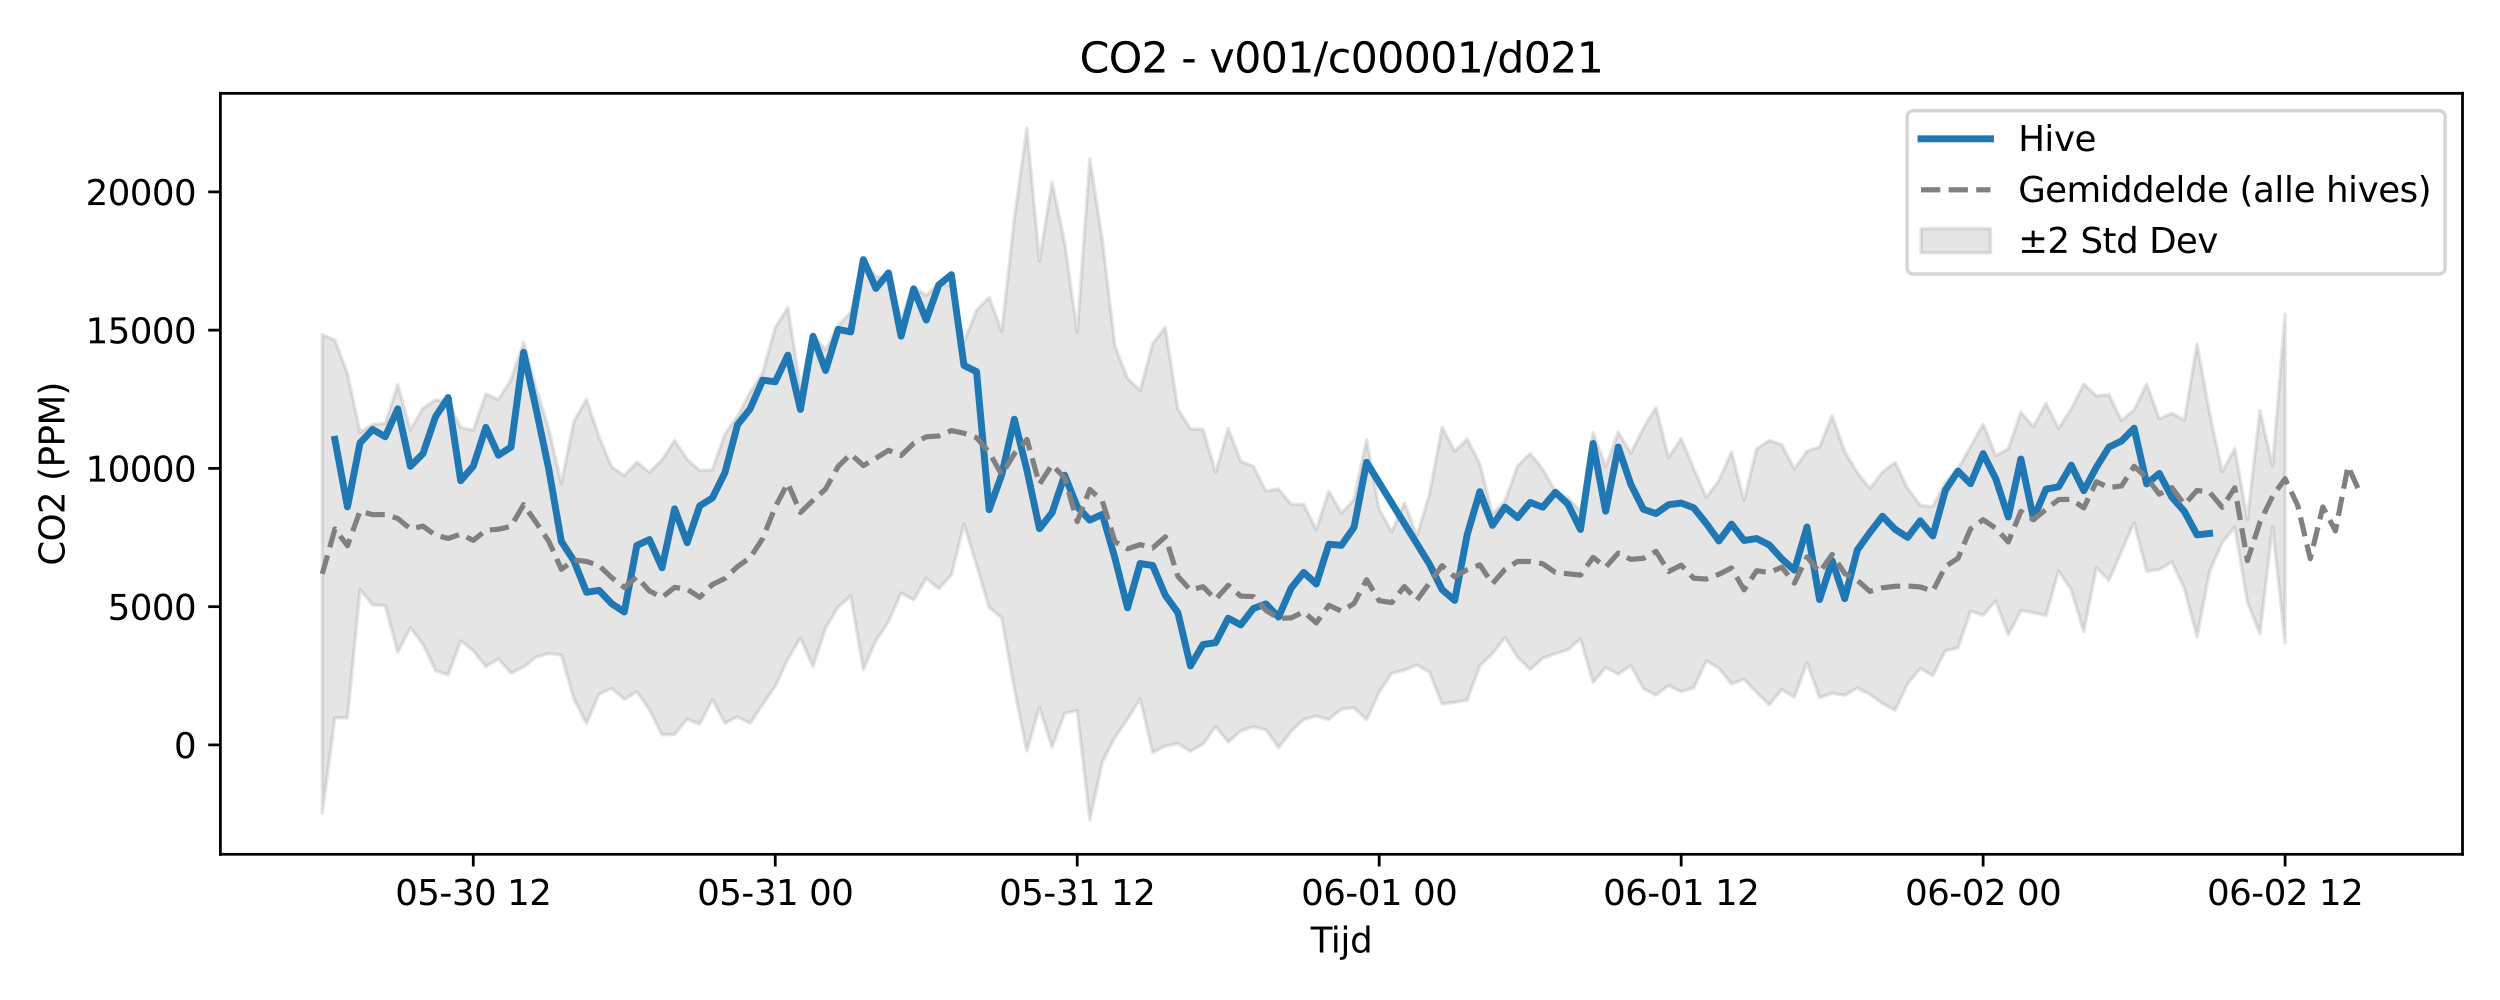 <?xml version="1.0" encoding="utf-8" standalone="no"?>
<!DOCTYPE svg PUBLIC "-//W3C//DTD SVG 1.1//EN"
  "http://www.w3.org/Graphics/SVG/1.1/DTD/svg11.dtd">
<svg xmlns:xlink="http://www.w3.org/1999/xlink" width="720pt" height="288pt" viewBox="0 0 720 288" xmlns="http://www.w3.org/2000/svg" version="1.1">
 <defs>
  <style type="text/css">*{stroke-linejoin: round; stroke-linecap: butt}</style>
 </defs>
 <g id="figure_1">
  <g id="patch_1">
   <path d="M 0 288 
L 720 288 
L 720 0 
L 0 0 
z
" style="fill: #ffffff"/>
  </g>
  <g id="axes_1">
   <g id="patch_2">
    <path d="M 63.47 246.04 
L 709.2 246.04 
L 709.2 26.88 
L 63.47 26.88 
z
" style="fill: #ffffff"/>
   </g>
   <g id="FillBetweenPolyCollection_1">
    <defs>
     <path id="m78382de41f" d="M 92.821 -191.631 
L 92.821 -53.807 
L 96.445 -81.246 
L 100.069 -81.267 
L 103.692 -118.189 
L 107.316 -113.771 
L 110.939 -113.6 
L 114.563 -100.159 
L 118.187 -107.176 
L 121.81 -102.512 
L 125.434 -94.858 
L 129.058 -93.627 
L 132.681 -103.417 
L 136.305 -100.609 
L 139.928 -96.029 
L 143.552 -98.224 
L 147.176 -94.155 
L 150.799 -95.912 
L 154.423 -98.771 
L 158.047 -99.751 
L 161.67 -99.376 
L 165.294 -86.657 
L 168.917 -79.624 
L 172.541 -88.085 
L 176.165 -89.747 
L 179.788 -86.605 
L 183.412 -88.816 
L 187.036 -83.571 
L 190.659 -76.383 
L 194.283 -76.519 
L 197.906 -80.82 
L 201.53 -79.477 
L 205.154 -86.599 
L 208.777 -79.742 
L 212.401 -81.551 
L 216.025 -79.695 
L 219.648 -85.127 
L 223.272 -90.304 
L 226.895 -98.219 
L 230.519 -104.205 
L 234.143 -96.044 
L 237.766 -107.08 
L 241.39 -113.195 
L 245.014 -116.335 
L 248.637 -95.151 
L 252.261 -103.497 
L 255.884 -108.905 
L 259.508 -117.235 
L 263.132 -115.233 
L 266.755 -121.488 
L 270.379 -118.427 
L 274.003 -122.42 
L 277.626 -137.067 
L 281.25 -125.183 
L 284.873 -113.085 
L 288.497 -110.001 
L 292.121 -89.713 
L 295.744 -71.7 
L 299.368 -84.316 
L 302.992 -72.768 
L 306.615 -82.601 
L 310.239 -83.304 
L 313.862 -51.922 
L 317.486 -68.562 
L 321.11 -75.65 
L 324.733 -80.87 
L 328.357 -86.763 
L 331.981 -71.301 
L 335.604 -73.111 
L 339.228 -73.869 
L 342.851 -71.629 
L 346.475 -73.724 
L 350.099 -78.782 
L 353.722 -74.279 
L 357.346 -77.502 
L 360.97 -78.667 
L 364.593 -77.838 
L 368.217 -72.668 
L 371.84 -77.336 
L 375.464 -80.811 
L 379.088 -81.745 
L 382.711 -80.799 
L 386.335 -83.781 
L 389.959 -84.152 
L 393.582 -80.753 
L 397.206 -88.667 
L 400.83 -94.09 
L 404.453 -94.985 
L 408.077 -96.492 
L 411.7 -94.39 
L 415.324 -85.267 
L 418.948 -85.727 
L 422.571 -86.34 
L 426.195 -96.282 
L 429.819 -99.778 
L 433.442 -104.398 
L 437.066 -98.752 
L 440.689 -95.131 
L 444.313 -98.405 
L 447.937 -99.74 
L 451.56 -100.87 
L 455.184 -103.971 
L 458.808 -91.457 
L 462.431 -95.737 
L 466.055 -93.824 
L 469.678 -96.32 
L 473.302 -89.676 
L 476.926 -87.791 
L 480.549 -90.602 
L 484.173 -88.768 
L 487.797 -89.904 
L 491.42 -97.682 
L 495.044 -95.595 
L 498.667 -91.046 
L 502.291 -92.357 
L 505.915 -88.549 
L 509.538 -85.011 
L 513.162 -89.403 
L 516.786 -87.203 
L 520.409 -97.173 
L 524.033 -87.071 
L 527.656 -88.318 
L 531.28 -87.76 
L 534.904 -89.848 
L 538.527 -88.032 
L 542.151 -85.446 
L 545.775 -83.454 
L 549.398 -91.096 
L 553.022 -95.494 
L 556.645 -93.433 
L 560.269 -100.579 
L 563.893 -101.437 
L 567.516 -112.008 
L 571.14 -110.781 
L 574.764 -114.923 
L 578.387 -105.139 
L 582.011 -112.174 
L 585.634 -111.524 
L 589.258 -110.764 
L 592.882 -123.637 
L 596.505 -118.122 
L 600.129 -106.09 
L 603.753 -124.502 
L 607.376 -120.823 
L 611 -129.225 
L 614.623 -137.452 
L 618.247 -123.492 
L 621.871 -123.935 
L 625.494 -126.158 
L 629.118 -118.444 
L 632.742 -104.624 
L 636.365 -123.375 
L 639.989 -131.729 
L 643.612 -136.201 
L 647.236 -114.693 
L 650.86 -105.419 
L 654.483 -136.378 
L 658.107 -102.809 
L 658.107 -197.451 
L 658.107 -197.451 
L 654.483 -153.819 
L 650.86 -169.726 
L 647.236 -138.395 
L 643.612 -158.813 
L 639.989 -152.092 
L 636.365 -169.079 
L 632.742 -188.877 
L 629.118 -166.946 
L 625.494 -169.007 
L 621.871 -167.403 
L 618.247 -177.43 
L 614.623 -169.951 
L 611 -166.878 
L 607.376 -174.287 
L 603.753 -174.024 
L 600.129 -177.377 
L 596.505 -170.271 
L 592.882 -164.593 
L 589.258 -171.883 
L 585.634 -165.088 
L 582.011 -169.245 
L 578.387 -158.708 
L 574.764 -156.768 
L 571.14 -165.869 
L 567.516 -159.376 
L 563.893 -152.97 
L 560.269 -149.113 
L 556.645 -142.097 
L 553.022 -142.432 
L 549.398 -147.389 
L 545.775 -154.854 
L 542.151 -151.985 
L 538.527 -147.326 
L 534.904 -151.925 
L 531.28 -157.899 
L 527.656 -168.36 
L 524.033 -159.303 
L 520.409 -158.035 
L 516.786 -152.917 
L 513.162 -159.908 
L 509.538 -161.177 
L 505.915 -158.709 
L 502.291 -143.911 
L 498.667 -157.805 
L 495.044 -149.636 
L 491.42 -144.768 
L 487.797 -153.038 
L 484.173 -161.717 
L 480.549 -156.164 
L 476.926 -170.634 
L 473.302 -164.734 
L 469.678 -157.496 
L 466.055 -163.586 
L 462.431 -153.614 
L 458.808 -163.489 
L 455.184 -140.756 
L 451.56 -144.681 
L 447.937 -146.538 
L 444.313 -152.852 
L 440.689 -157.408 
L 437.066 -153.861 
L 433.442 -143.687 
L 429.819 -140.007 
L 426.195 -154.355 
L 422.571 -161.549 
L 418.948 -158.014 
L 415.324 -164.933 
L 411.7 -145.781 
L 408.077 -133.8 
L 404.453 -143.188 
L 400.83 -134.823 
L 397.206 -141.303 
L 393.582 -161.325 
L 389.959 -144.22 
L 386.335 -140.188 
L 382.711 -146.579 
L 379.088 -135.495 
L 375.464 -142.749 
L 371.84 -142.751 
L 368.217 -147.178 
L 364.593 -146.598 
L 360.97 -153.692 
L 357.346 -155.138 
L 353.722 -164.575 
L 350.099 -151.958 
L 346.475 -164.339 
L 342.851 -164.493 
L 339.228 -170.208 
L 335.604 -193.689 
L 331.981 -189.083 
L 328.357 -175.531 
L 324.733 -179.03 
L 321.11 -188.304 
L 317.486 -218.811 
L 313.862 -242.199 
L 310.239 -192.287 
L 306.615 -218.107 
L 302.992 -235.524 
L 299.368 -212.795 
L 295.744 -251.158 
L 292.121 -224.921 
L 288.497 -192.546 
L 284.873 -202.408 
L 281.25 -198.702 
L 277.626 -189.408 
L 274.003 -205.574 
L 270.379 -206.46 
L 266.755 -202.915 
L 263.132 -205.356 
L 259.508 -196.381 
L 255.884 -207.728 
L 252.261 -208.551 
L 248.637 -212.655 
L 245.014 -198.155 
L 241.39 -194.141 
L 237.766 -187.254 
L 234.143 -191.743 
L 230.519 -176.579 
L 226.895 -199.451 
L 223.272 -193.696 
L 219.648 -180.675 
L 216.025 -175.017 
L 212.401 -168.133 
L 208.777 -163.066 
L 205.154 -152.728 
L 201.53 -152.481 
L 197.906 -155.745 
L 194.283 -161.154 
L 190.659 -155.549 
L 187.036 -152.002 
L 183.412 -154.885 
L 179.788 -151.012 
L 176.165 -153.552 
L 172.541 -162.116 
L 168.917 -172.989 
L 165.294 -166.77 
L 161.67 -148.71 
L 158.047 -164.48 
L 154.423 -176.213 
L 150.799 -189.406 
L 147.176 -178.653 
L 143.552 -172.926 
L 139.928 -174.547 
L 136.305 -164.127 
L 132.681 -164.88 
L 129.058 -172.238 
L 125.434 -172.831 
L 121.81 -170.418 
L 118.187 -164.184 
L 114.563 -177.209 
L 110.939 -166.044 
L 107.316 -165.766 
L 103.692 -163.523 
L 100.069 -180.419 
L 96.445 -190.023 
L 92.821 -191.631 
z
" style="stroke: #808080; stroke-opacity: 0.2"/>
    </defs>
    <g clip-path="url(#pcf4a7d9b44)">
     <use xlink:href="#m78382de41f" x="0" y="288" style="fill: #808080; fill-opacity: 0.2; stroke: #808080; stroke-opacity: 0.2"/>
    </g>
   </g>
   <g id="matplotlib.axis_1">
    <g id="xtick_1">
     <g id="line2d_1">
      <defs>
       <path id="m59abcf9387" d="M 0 0 
L 0 3.5 
" style="stroke: #000000; stroke-width: 0.8"/>
      </defs>
      <g>
       <use xlink:href="#m59abcf9387" x="136.305" y="246.04" style="stroke: #000000; stroke-width: 0.8"/>
      </g>
     </g>
     <g id="text_1">
      <!-- 05-30 12 -->
      <g transform="translate(113.824 260.638) scale(0.1 -0.1)">
       <defs>
        <path id="DejaVuSans-30" d="M 2034 4250 
Q 1547 4250 1301 3770 
Q 1056 3291 1056 2328 
Q 1056 1369 1301 889 
Q 1547 409 2034 409 
Q 2525 409 2770 889 
Q 3016 1369 3016 2328 
Q 3016 3291 2770 3770 
Q 2525 4250 2034 4250 
z
M 2034 4750 
Q 2819 4750 3233 4129 
Q 3647 3509 3647 2328 
Q 3647 1150 3233 529 
Q 2819 -91 2034 -91 
Q 1250 -91 836 529 
Q 422 1150 422 2328 
Q 422 3509 836 4129 
Q 1250 4750 2034 4750 
z
" transform="scale(0.016)"/>
        <path id="DejaVuSans-35" d="M 691 4666 
L 3169 4666 
L 3169 4134 
L 1269 4134 
L 1269 2991 
Q 1406 3038 1543 3061 
Q 1681 3084 1819 3084 
Q 2600 3084 3056 2656 
Q 3513 2228 3513 1497 
Q 3513 744 3044 326 
Q 2575 -91 1722 -91 
Q 1428 -91 1123 -41 
Q 819 9 494 109 
L 494 744 
Q 775 591 1075 516 
Q 1375 441 1709 441 
Q 2250 441 2565 725 
Q 2881 1009 2881 1497 
Q 2881 1984 2565 2268 
Q 2250 2553 1709 2553 
Q 1456 2553 1204 2497 
Q 953 2441 691 2322 
L 691 4666 
z
" transform="scale(0.016)"/>
        <path id="DejaVuSans-2d" d="M 313 2009 
L 1997 2009 
L 1997 1497 
L 313 1497 
L 313 2009 
z
" transform="scale(0.016)"/>
        <path id="DejaVuSans-33" d="M 2597 2516 
Q 3050 2419 3304 2112 
Q 3559 1806 3559 1356 
Q 3559 666 3084 287 
Q 2609 -91 1734 -91 
Q 1441 -91 1130 -33 
Q 819 25 488 141 
L 488 750 
Q 750 597 1062 519 
Q 1375 441 1716 441 
Q 2309 441 2620 675 
Q 2931 909 2931 1356 
Q 2931 1769 2642 2001 
Q 2353 2234 1838 2234 
L 1294 2234 
L 1294 2753 
L 1863 2753 
Q 2328 2753 2575 2939 
Q 2822 3125 2822 3475 
Q 2822 3834 2567 4026 
Q 2313 4219 1838 4219 
Q 1578 4219 1281 4162 
Q 984 4106 628 3988 
L 628 4550 
Q 988 4650 1302 4700 
Q 1616 4750 1894 4750 
Q 2613 4750 3031 4423 
Q 3450 4097 3450 3541 
Q 3450 3153 3228 2886 
Q 3006 2619 2597 2516 
z
" transform="scale(0.016)"/>
        <path id="DejaVuSans-20" transform="scale(0.016)"/>
        <path id="DejaVuSans-31" d="M 794 531 
L 1825 531 
L 1825 4091 
L 703 3866 
L 703 4441 
L 1819 4666 
L 2450 4666 
L 2450 531 
L 3481 531 
L 3481 0 
L 794 0 
L 794 531 
z
" transform="scale(0.016)"/>
        <path id="DejaVuSans-32" d="M 1228 531 
L 3431 531 
L 3431 0 
L 469 0 
L 469 531 
Q 828 903 1448 1529 
Q 2069 2156 2228 2338 
Q 2531 2678 2651 2914 
Q 2772 3150 2772 3378 
Q 2772 3750 2511 3984 
Q 2250 4219 1831 4219 
Q 1534 4219 1204 4116 
Q 875 4013 500 3803 
L 500 4441 
Q 881 4594 1212 4672 
Q 1544 4750 1819 4750 
Q 2544 4750 2975 4387 
Q 3406 4025 3406 3419 
Q 3406 3131 3298 2873 
Q 3191 2616 2906 2266 
Q 2828 2175 2409 1742 
Q 1991 1309 1228 531 
z
" transform="scale(0.016)"/>
       </defs>
       <use xlink:href="#DejaVuSans-30"/>
       <use xlink:href="#DejaVuSans-35" transform="translate(63.623 0)"/>
       <use xlink:href="#DejaVuSans-2d" transform="translate(127.246 0)"/>
       <use xlink:href="#DejaVuSans-33" transform="translate(163.33 0)"/>
       <use xlink:href="#DejaVuSans-30" transform="translate(226.953 0)"/>
       <use xlink:href="#DejaVuSans-20" transform="translate(290.576 0)"/>
       <use xlink:href="#DejaVuSans-31" transform="translate(322.363 0)"/>
       <use xlink:href="#DejaVuSans-32" transform="translate(385.986 0)"/>
      </g>
     </g>
    </g>
    <g id="xtick_2">
     <g id="line2d_2">
      <g>
       <use xlink:href="#m59abcf9387" x="223.272" y="246.04" style="stroke: #000000; stroke-width: 0.8"/>
      </g>
     </g>
     <g id="text_2">
      <!-- 05-31 00 -->
      <g transform="translate(200.791 260.638) scale(0.1 -0.1)">
       <use xlink:href="#DejaVuSans-30"/>
       <use xlink:href="#DejaVuSans-35" transform="translate(63.623 0)"/>
       <use xlink:href="#DejaVuSans-2d" transform="translate(127.246 0)"/>
       <use xlink:href="#DejaVuSans-33" transform="translate(163.33 0)"/>
       <use xlink:href="#DejaVuSans-31" transform="translate(226.953 0)"/>
       <use xlink:href="#DejaVuSans-20" transform="translate(290.576 0)"/>
       <use xlink:href="#DejaVuSans-30" transform="translate(322.363 0)"/>
       <use xlink:href="#DejaVuSans-30" transform="translate(385.986 0)"/>
      </g>
     </g>
    </g>
    <g id="xtick_3">
     <g id="line2d_3">
      <g>
       <use xlink:href="#m59abcf9387" x="310.239" y="246.04" style="stroke: #000000; stroke-width: 0.8"/>
      </g>
     </g>
     <g id="text_3">
      <!-- 05-31 12 -->
      <g transform="translate(287.758 260.638) scale(0.1 -0.1)">
       <use xlink:href="#DejaVuSans-30"/>
       <use xlink:href="#DejaVuSans-35" transform="translate(63.623 0)"/>
       <use xlink:href="#DejaVuSans-2d" transform="translate(127.246 0)"/>
       <use xlink:href="#DejaVuSans-33" transform="translate(163.33 0)"/>
       <use xlink:href="#DejaVuSans-31" transform="translate(226.953 0)"/>
       <use xlink:href="#DejaVuSans-20" transform="translate(290.576 0)"/>
       <use xlink:href="#DejaVuSans-31" transform="translate(322.363 0)"/>
       <use xlink:href="#DejaVuSans-32" transform="translate(385.986 0)"/>
      </g>
     </g>
    </g>
    <g id="xtick_4">
     <g id="line2d_4">
      <g>
       <use xlink:href="#m59abcf9387" x="397.206" y="246.04" style="stroke: #000000; stroke-width: 0.8"/>
      </g>
     </g>
     <g id="text_4">
      <!-- 06-01 00 -->
      <g transform="translate(374.725 260.638) scale(0.1 -0.1)">
       <defs>
        <path id="DejaVuSans-36" d="M 2113 2584 
Q 1688 2584 1439 2293 
Q 1191 2003 1191 1497 
Q 1191 994 1439 701 
Q 1688 409 2113 409 
Q 2538 409 2786 701 
Q 3034 994 3034 1497 
Q 3034 2003 2786 2293 
Q 2538 2584 2113 2584 
z
M 3366 4563 
L 3366 3988 
Q 3128 4100 2886 4159 
Q 2644 4219 2406 4219 
Q 1781 4219 1451 3797 
Q 1122 3375 1075 2522 
Q 1259 2794 1537 2939 
Q 1816 3084 2150 3084 
Q 2853 3084 3261 2657 
Q 3669 2231 3669 1497 
Q 3669 778 3244 343 
Q 2819 -91 2113 -91 
Q 1303 -91 875 529 
Q 447 1150 447 2328 
Q 447 3434 972 4092 
Q 1497 4750 2381 4750 
Q 2619 4750 2861 4703 
Q 3103 4656 3366 4563 
z
" transform="scale(0.016)"/>
       </defs>
       <use xlink:href="#DejaVuSans-30"/>
       <use xlink:href="#DejaVuSans-36" transform="translate(63.623 0)"/>
       <use xlink:href="#DejaVuSans-2d" transform="translate(127.246 0)"/>
       <use xlink:href="#DejaVuSans-30" transform="translate(163.33 0)"/>
       <use xlink:href="#DejaVuSans-31" transform="translate(226.953 0)"/>
       <use xlink:href="#DejaVuSans-20" transform="translate(290.576 0)"/>
       <use xlink:href="#DejaVuSans-30" transform="translate(322.363 0)"/>
       <use xlink:href="#DejaVuSans-30" transform="translate(385.986 0)"/>
      </g>
     </g>
    </g>
    <g id="xtick_5">
     <g id="line2d_5">
      <g>
       <use xlink:href="#m59abcf9387" x="484.173" y="246.04" style="stroke: #000000; stroke-width: 0.8"/>
      </g>
     </g>
     <g id="text_5">
      <!-- 06-01 12 -->
      <g transform="translate(461.692 260.638) scale(0.1 -0.1)">
       <use xlink:href="#DejaVuSans-30"/>
       <use xlink:href="#DejaVuSans-36" transform="translate(63.623 0)"/>
       <use xlink:href="#DejaVuSans-2d" transform="translate(127.246 0)"/>
       <use xlink:href="#DejaVuSans-30" transform="translate(163.33 0)"/>
       <use xlink:href="#DejaVuSans-31" transform="translate(226.953 0)"/>
       <use xlink:href="#DejaVuSans-20" transform="translate(290.576 0)"/>
       <use xlink:href="#DejaVuSans-31" transform="translate(322.363 0)"/>
       <use xlink:href="#DejaVuSans-32" transform="translate(385.986 0)"/>
      </g>
     </g>
    </g>
    <g id="xtick_6">
     <g id="line2d_6">
      <g>
       <use xlink:href="#m59abcf9387" x="571.14" y="246.04" style="stroke: #000000; stroke-width: 0.8"/>
      </g>
     </g>
     <g id="text_6">
      <!-- 06-02 00 -->
      <g transform="translate(548.659 260.638) scale(0.1 -0.1)">
       <use xlink:href="#DejaVuSans-30"/>
       <use xlink:href="#DejaVuSans-36" transform="translate(63.623 0)"/>
       <use xlink:href="#DejaVuSans-2d" transform="translate(127.246 0)"/>
       <use xlink:href="#DejaVuSans-30" transform="translate(163.33 0)"/>
       <use xlink:href="#DejaVuSans-32" transform="translate(226.953 0)"/>
       <use xlink:href="#DejaVuSans-20" transform="translate(290.576 0)"/>
       <use xlink:href="#DejaVuSans-30" transform="translate(322.363 0)"/>
       <use xlink:href="#DejaVuSans-30" transform="translate(385.986 0)"/>
      </g>
     </g>
    </g>
    <g id="xtick_7">
     <g id="line2d_7">
      <g>
       <use xlink:href="#m59abcf9387" x="658.107" y="246.04" style="stroke: #000000; stroke-width: 0.8"/>
      </g>
     </g>
     <g id="text_7">
      <!-- 06-02 12 -->
      <g transform="translate(635.626 260.638) scale(0.1 -0.1)">
       <use xlink:href="#DejaVuSans-30"/>
       <use xlink:href="#DejaVuSans-36" transform="translate(63.623 0)"/>
       <use xlink:href="#DejaVuSans-2d" transform="translate(127.246 0)"/>
       <use xlink:href="#DejaVuSans-30" transform="translate(163.33 0)"/>
       <use xlink:href="#DejaVuSans-32" transform="translate(226.953 0)"/>
       <use xlink:href="#DejaVuSans-20" transform="translate(290.576 0)"/>
       <use xlink:href="#DejaVuSans-31" transform="translate(322.363 0)"/>
       <use xlink:href="#DejaVuSans-32" transform="translate(385.986 0)"/>
      </g>
     </g>
    </g>
    <g id="text_8">
     <!-- Tijd -->
     <g transform="translate(377.485 274.317) scale(0.1 -0.1)">
      <defs>
       <path id="DejaVuSans-54" d="M -19 4666 
L 3928 4666 
L 3928 4134 
L 2272 4134 
L 2272 0 
L 1638 0 
L 1638 4134 
L -19 4134 
L -19 4666 
z
" transform="scale(0.016)"/>
       <path id="DejaVuSans-69" d="M 603 3500 
L 1178 3500 
L 1178 0 
L 603 0 
L 603 3500 
z
M 603 4863 
L 1178 4863 
L 1178 4134 
L 603 4134 
L 603 4863 
z
" transform="scale(0.016)"/>
       <path id="DejaVuSans-6a" d="M 603 3500 
L 1178 3500 
L 1178 -63 
Q 1178 -731 923 -1031 
Q 669 -1331 103 -1331 
L -116 -1331 
L -116 -844 
L 38 -844 
Q 366 -844 484 -692 
Q 603 -541 603 -63 
L 603 3500 
z
M 603 4863 
L 1178 4863 
L 1178 4134 
L 603 4134 
L 603 4863 
z
" transform="scale(0.016)"/>
       <path id="DejaVuSans-64" d="M 2906 2969 
L 2906 4863 
L 3481 4863 
L 3481 0 
L 2906 0 
L 2906 525 
Q 2725 213 2448 61 
Q 2172 -91 1784 -91 
Q 1150 -91 751 415 
Q 353 922 353 1747 
Q 353 2572 751 3078 
Q 1150 3584 1784 3584 
Q 2172 3584 2448 3432 
Q 2725 3281 2906 2969 
z
M 947 1747 
Q 947 1113 1208 752 
Q 1469 391 1925 391 
Q 2381 391 2643 752 
Q 2906 1113 2906 1747 
Q 2906 2381 2643 2742 
Q 2381 3103 1925 3103 
Q 1469 3103 1208 2742 
Q 947 2381 947 1747 
z
" transform="scale(0.016)"/>
      </defs>
      <use xlink:href="#DejaVuSans-54"/>
      <use xlink:href="#DejaVuSans-69" transform="translate(57.959 0)"/>
      <use xlink:href="#DejaVuSans-6a" transform="translate(85.742 0)"/>
      <use xlink:href="#DejaVuSans-64" transform="translate(113.525 0)"/>
     </g>
    </g>
   </g>
   <g id="matplotlib.axis_2">
    <g id="ytick_1">
     <g id="line2d_8">
      <defs>
       <path id="m2fd2d201cc" d="M 0 0 
L -3.5 0 
" style="stroke: #000000; stroke-width: 0.8"/>
      </defs>
      <g>
       <use xlink:href="#m2fd2d201cc" x="63.47" y="214.532" style="stroke: #000000; stroke-width: 0.8"/>
      </g>
     </g>
     <g id="text_9">
      <!-- 0 -->
      <g transform="translate(50.108 218.331) scale(0.1 -0.1)">
       <use xlink:href="#DejaVuSans-30"/>
      </g>
     </g>
    </g>
    <g id="ytick_2">
     <g id="line2d_9">
      <g>
       <use xlink:href="#m2fd2d201cc" x="63.47" y="174.716" style="stroke: #000000; stroke-width: 0.8"/>
      </g>
     </g>
     <g id="text_10">
      <!-- 5000 -->
      <g transform="translate(31.02 178.515) scale(0.1 -0.1)">
       <use xlink:href="#DejaVuSans-35"/>
       <use xlink:href="#DejaVuSans-30" transform="translate(63.623 0)"/>
       <use xlink:href="#DejaVuSans-30" transform="translate(127.246 0)"/>
       <use xlink:href="#DejaVuSans-30" transform="translate(190.869 0)"/>
      </g>
     </g>
    </g>
    <g id="ytick_3">
     <g id="line2d_10">
      <g>
       <use xlink:href="#m2fd2d201cc" x="63.47" y="134.9" style="stroke: #000000; stroke-width: 0.8"/>
      </g>
     </g>
     <g id="text_11">
      <!-- 10000 -->
      <g transform="translate(24.657 138.699) scale(0.1 -0.1)">
       <use xlink:href="#DejaVuSans-31"/>
       <use xlink:href="#DejaVuSans-30" transform="translate(63.623 0)"/>
       <use xlink:href="#DejaVuSans-30" transform="translate(127.246 0)"/>
       <use xlink:href="#DejaVuSans-30" transform="translate(190.869 0)"/>
       <use xlink:href="#DejaVuSans-30" transform="translate(254.492 0)"/>
      </g>
     </g>
    </g>
    <g id="ytick_4">
     <g id="line2d_11">
      <g>
       <use xlink:href="#m2fd2d201cc" x="63.47" y="95.084" style="stroke: #000000; stroke-width: 0.8"/>
      </g>
     </g>
     <g id="text_12">
      <!-- 15000 -->
      <g transform="translate(24.657 98.883) scale(0.1 -0.1)">
       <use xlink:href="#DejaVuSans-31"/>
       <use xlink:href="#DejaVuSans-35" transform="translate(63.623 0)"/>
       <use xlink:href="#DejaVuSans-30" transform="translate(127.246 0)"/>
       <use xlink:href="#DejaVuSans-30" transform="translate(190.869 0)"/>
       <use xlink:href="#DejaVuSans-30" transform="translate(254.492 0)"/>
      </g>
     </g>
    </g>
    <g id="ytick_5">
     <g id="line2d_12">
      <g>
       <use xlink:href="#m2fd2d201cc" x="63.47" y="55.268" style="stroke: #000000; stroke-width: 0.8"/>
      </g>
     </g>
     <g id="text_13">
      <!-- 20000 -->
      <g transform="translate(24.657 59.067) scale(0.1 -0.1)">
       <use xlink:href="#DejaVuSans-32"/>
       <use xlink:href="#DejaVuSans-30" transform="translate(63.623 0)"/>
       <use xlink:href="#DejaVuSans-30" transform="translate(127.246 0)"/>
       <use xlink:href="#DejaVuSans-30" transform="translate(190.869 0)"/>
       <use xlink:href="#DejaVuSans-30" transform="translate(254.492 0)"/>
      </g>
     </g>
    </g>
    <g id="text_14">
     <!-- CO2 (PPM) -->
     <g transform="translate(18.578 162.903) rotate(-90) scale(0.1 -0.1)">
      <defs>
       <path id="DejaVuSans-43" d="M 4122 4306 
L 4122 3641 
Q 3803 3938 3442 4084 
Q 3081 4231 2675 4231 
Q 1875 4231 1450 3742 
Q 1025 3253 1025 2328 
Q 1025 1406 1450 917 
Q 1875 428 2675 428 
Q 3081 428 3442 575 
Q 3803 722 4122 1019 
L 4122 359 
Q 3791 134 3420 21 
Q 3050 -91 2638 -91 
Q 1578 -91 968 557 
Q 359 1206 359 2328 
Q 359 3453 968 4101 
Q 1578 4750 2638 4750 
Q 3056 4750 3426 4639 
Q 3797 4528 4122 4306 
z
" transform="scale(0.016)"/>
       <path id="DejaVuSans-4f" d="M 2522 4238 
Q 1834 4238 1429 3725 
Q 1025 3213 1025 2328 
Q 1025 1447 1429 934 
Q 1834 422 2522 422 
Q 3209 422 3611 934 
Q 4013 1447 4013 2328 
Q 4013 3213 3611 3725 
Q 3209 4238 2522 4238 
z
M 2522 4750 
Q 3503 4750 4090 4092 
Q 4678 3434 4678 2328 
Q 4678 1225 4090 567 
Q 3503 -91 2522 -91 
Q 1538 -91 948 565 
Q 359 1222 359 2328 
Q 359 3434 948 4092 
Q 1538 4750 2522 4750 
z
" transform="scale(0.016)"/>
       <path id="DejaVuSans-28" d="M 1984 4856 
Q 1566 4138 1362 3434 
Q 1159 2731 1159 2009 
Q 1159 1288 1364 580 
Q 1569 -128 1984 -844 
L 1484 -844 
Q 1016 -109 783 600 
Q 550 1309 550 2009 
Q 550 2706 781 3412 
Q 1013 4119 1484 4856 
L 1984 4856 
z
" transform="scale(0.016)"/>
       <path id="DejaVuSans-50" d="M 1259 4147 
L 1259 2394 
L 2053 2394 
Q 2494 2394 2734 2622 
Q 2975 2850 2975 3272 
Q 2975 3691 2734 3919 
Q 2494 4147 2053 4147 
L 1259 4147 
z
M 628 4666 
L 2053 4666 
Q 2838 4666 3239 4311 
Q 3641 3956 3641 3272 
Q 3641 2581 3239 2228 
Q 2838 1875 2053 1875 
L 1259 1875 
L 1259 0 
L 628 0 
L 628 4666 
z
" transform="scale(0.016)"/>
       <path id="DejaVuSans-4d" d="M 628 4666 
L 1569 4666 
L 2759 1491 
L 3956 4666 
L 4897 4666 
L 4897 0 
L 4281 0 
L 4281 4097 
L 3078 897 
L 2444 897 
L 1241 4097 
L 1241 0 
L 628 0 
L 628 4666 
z
" transform="scale(0.016)"/>
       <path id="DejaVuSans-29" d="M 513 4856 
L 1013 4856 
Q 1481 4119 1714 3412 
Q 1947 2706 1947 2009 
Q 1947 1309 1714 600 
Q 1481 -109 1013 -844 
L 513 -844 
Q 928 -128 1133 580 
Q 1338 1288 1338 2009 
Q 1338 2731 1133 3434 
Q 928 4138 513 4856 
z
" transform="scale(0.016)"/>
      </defs>
      <use xlink:href="#DejaVuSans-43"/>
      <use xlink:href="#DejaVuSans-4f" transform="translate(69.824 0)"/>
      <use xlink:href="#DejaVuSans-32" transform="translate(148.535 0)"/>
      <use xlink:href="#DejaVuSans-20" transform="translate(212.158 0)"/>
      <use xlink:href="#DejaVuSans-28" transform="translate(243.945 0)"/>
      <use xlink:href="#DejaVuSans-50" transform="translate(282.959 0)"/>
      <use xlink:href="#DejaVuSans-50" transform="translate(343.262 0)"/>
      <use xlink:href="#DejaVuSans-4d" transform="translate(403.564 0)"/>
      <use xlink:href="#DejaVuSans-29" transform="translate(489.844 0)"/>
     </g>
    </g>
   </g>
   <g id="line2d_13">
    <path d="M 96.445 126.531 
L 100.069 145.961 
L 103.692 127.552 
L 107.316 123.685 
L 110.939 125.774 
L 114.563 117.755 
L 118.187 134.303 
L 121.81 130.645 
L 125.434 119.995 
L 129.058 114.506 
L 132.681 138.449 
L 136.305 134.242 
L 139.928 123.09 
L 143.552 131.101 
L 147.176 128.755 
L 150.799 101.489 
L 154.423 117.88 
L 158.047 135.125 
L 161.67 155.954 
L 165.294 161.518 
L 168.917 170.572 
L 172.541 170.028 
L 176.165 173.853 
L 179.788 176.25 
L 183.412 157.083 
L 187.036 155.4 
L 190.659 163.517 
L 194.283 146.55 
L 197.906 156.294 
L 201.53 145.671 
L 205.154 143.426 
L 208.777 136.139 
L 212.401 122.347 
L 216.025 117.763 
L 219.648 109.479 
L 223.272 109.956 
L 226.895 102.272 
L 230.519 117.922 
L 234.143 96.868 
L 237.766 106.692 
L 241.39 94.874 
L 245.014 95.594 
L 248.637 74.77 
L 252.261 83.054 
L 255.884 78.603 
L 259.508 96.804 
L 263.132 83.203 
L 266.755 92.159 
L 270.379 82.035 
L 274.003 79.118 
L 277.626 105.25 
L 281.25 107.047 
L 284.873 146.784 
L 288.497 136.739 
L 292.121 120.749 
L 295.744 135.351 
L 299.368 152.252 
L 302.992 147.644 
L 306.615 136.869 
L 310.239 145.924 
L 313.862 149.802 
L 317.486 148.124 
L 321.11 160.759 
L 324.733 175.063 
L 328.357 162.298 
L 331.981 162.859 
L 335.604 171.427 
L 339.228 176.43 
L 342.851 191.785 
L 346.475 185.609 
L 350.099 185.088 
L 353.722 178.042 
L 357.346 179.966 
L 360.97 175.247 
L 364.593 173.925 
L 368.217 177.715 
L 371.84 169.383 
L 375.464 164.844 
L 379.088 168.183 
L 382.711 156.743 
L 386.335 157.048 
L 389.959 151.853 
L 393.582 133.137 
L 411.7 162.492 
L 415.324 169.81 
L 418.948 172.913 
L 422.571 153.905 
L 426.195 141.615 
L 429.819 151.299 
L 433.442 146.051 
L 437.066 149.074 
L 440.689 144.695 
L 444.313 146.08 
L 447.937 141.777 
L 451.56 145.184 
L 455.184 152.496 
L 458.808 127.733 
L 462.431 147.222 
L 466.055 128.752 
L 469.678 139.5 
L 473.302 146.675 
L 476.926 147.898 
L 480.549 145.35 
L 484.173 144.87 
L 487.797 146.263 
L 491.42 150.774 
L 495.044 155.782 
L 498.667 150.946 
L 502.291 155.657 
L 505.915 155.097 
L 509.538 156.939 
L 513.162 160.963 
L 516.786 164.212 
L 520.409 151.795 
L 524.033 172.685 
L 527.656 161.47 
L 531.28 172.414 
L 534.904 158.402 
L 538.527 153.361 
L 542.151 148.668 
L 545.775 152.435 
L 549.398 154.765 
L 553.022 149.985 
L 556.645 154.341 
L 560.269 141.185 
L 563.893 135.672 
L 567.516 139.309 
L 571.14 130.658 
L 574.764 137.862 
L 578.387 148.891 
L 582.011 132.203 
L 585.634 149.332 
L 589.258 140.856 
L 592.882 140.211 
L 596.505 133.965 
L 600.129 141.308 
L 603.753 134.56 
L 607.376 128.758 
L 611 127.016 
L 614.623 123.335 
L 618.247 139.359 
L 621.871 136.357 
L 625.494 143.168 
L 629.118 147.312 
L 632.742 154.043 
L 636.365 153.629 
L 636.365 153.629 
" clip-path="url(#pcf4a7d9b44)" style="fill: none; stroke: #1f77b4; stroke-width: 2; stroke-linecap: square"/>
   </g>
   <g id="line2d_14">
    <path d="M 92.821 165.281 
L 96.445 152.365 
L 100.069 157.157 
L 103.692 147.144 
L 107.316 148.232 
L 110.939 148.178 
L 114.563 149.316 
L 118.187 152.32 
L 121.81 151.535 
L 125.434 154.156 
L 129.058 155.068 
L 132.681 153.852 
L 136.305 155.632 
L 139.928 152.712 
L 143.552 152.425 
L 147.176 151.596 
L 150.799 145.341 
L 154.423 150.508 
L 158.047 155.884 
L 161.67 163.957 
L 165.294 161.287 
L 168.917 161.694 
L 172.541 162.899 
L 176.165 166.351 
L 179.788 169.192 
L 183.412 166.15 
L 187.036 170.213 
L 190.659 172.034 
L 194.283 169.163 
L 197.906 169.717 
L 201.53 172.021 
L 205.154 168.336 
L 208.777 166.596 
L 212.401 163.158 
L 216.025 160.644 
L 219.648 155.099 
L 223.272 146 
L 226.895 139.165 
L 230.519 147.608 
L 234.143 144.107 
L 237.766 140.833 
L 241.39 134.332 
L 245.014 130.755 
L 248.637 134.097 
L 252.261 131.976 
L 255.884 129.683 
L 259.508 131.192 
L 263.132 127.706 
L 266.755 125.799 
L 270.379 125.557 
L 274.003 124.003 
L 277.626 124.762 
L 281.25 126.058 
L 284.873 130.253 
L 288.497 136.726 
L 292.121 130.683 
L 295.744 126.571 
L 299.368 139.445 
L 302.992 133.854 
L 306.615 137.646 
L 310.239 150.205 
L 313.862 140.94 
L 317.486 144.313 
L 321.11 156.023 
L 324.733 158.05 
L 328.357 156.853 
L 331.981 157.808 
L 335.604 154.6 
L 339.228 165.962 
L 342.851 169.939 
L 346.475 168.968 
L 350.099 172.63 
L 353.722 168.573 
L 357.346 171.68 
L 360.97 171.82 
L 364.593 175.782 
L 368.217 178.077 
L 371.84 177.956 
L 375.464 176.22 
L 379.088 179.38 
L 382.711 174.311 
L 386.335 176.016 
L 389.959 173.814 
L 393.582 166.961 
L 397.206 173.015 
L 400.83 173.543 
L 404.453 168.914 
L 408.077 172.854 
L 415.324 162.9 
L 418.948 166.13 
L 422.571 164.055 
L 426.195 162.682 
L 429.819 168.107 
L 433.442 163.957 
L 437.066 161.693 
L 440.689 161.731 
L 444.313 162.371 
L 447.937 164.861 
L 455.184 165.636 
L 458.808 160.527 
L 462.431 163.325 
L 466.055 159.295 
L 469.678 161.092 
L 473.302 160.795 
L 476.926 158.787 
L 480.549 164.617 
L 484.173 162.757 
L 487.797 166.529 
L 491.42 166.775 
L 495.044 165.385 
L 498.667 163.575 
L 502.291 169.866 
L 505.915 164.371 
L 509.538 164.906 
L 513.162 163.344 
L 516.786 167.94 
L 520.409 160.396 
L 524.033 164.813 
L 527.656 159.661 
L 531.28 165.17 
L 534.904 167.113 
L 538.527 170.321 
L 542.151 169.285 
L 545.775 168.846 
L 549.398 168.758 
L 553.022 169.037 
L 556.645 170.235 
L 560.269 163.154 
L 563.893 160.796 
L 567.516 152.308 
L 571.14 149.675 
L 574.764 152.155 
L 578.387 156.077 
L 582.011 147.291 
L 585.634 149.694 
L 589.258 146.676 
L 592.882 143.885 
L 596.505 143.804 
L 600.129 146.267 
L 603.753 138.737 
L 607.376 140.445 
L 611 139.948 
L 614.623 134.299 
L 618.247 137.539 
L 621.871 142.331 
L 625.494 140.417 
L 629.118 145.305 
L 632.742 141.249 
L 636.365 141.773 
L 639.989 146.089 
L 643.612 140.493 
L 647.236 161.456 
L 650.86 150.427 
L 654.483 142.901 
L 658.107 137.87 
L 661.731 145.566 
L 665.354 160.892 
L 668.978 145.993 
L 672.601 152.897 
L 676.225 134.271 
L 679.849 142.314 
L 679.849 142.314 
" clip-path="url(#pcf4a7d9b44)" style="fill: none; stroke-dasharray: 5.55,2.4; stroke-dashoffset: 0; stroke: #808080; stroke-width: 1.5"/>
   </g>
   <g id="patch_3">
    <path d="M 63.47 246.04 
L 63.47 26.88 
" style="fill: none; stroke: #000000; stroke-width: 0.8; stroke-linejoin: miter; stroke-linecap: square"/>
   </g>
   <g id="patch_4">
    <path d="M 709.2 246.04 
L 709.2 26.88 
" style="fill: none; stroke: #000000; stroke-width: 0.8; stroke-linejoin: miter; stroke-linecap: square"/>
   </g>
   <g id="patch_5">
    <path d="M 63.47 246.04 
L 709.2 246.04 
" style="fill: none; stroke: #000000; stroke-width: 0.8; stroke-linejoin: miter; stroke-linecap: square"/>
   </g>
   <g id="patch_6">
    <path d="M 63.47 26.88 
L 709.2 26.88 
" style="fill: none; stroke: #000000; stroke-width: 0.8; stroke-linejoin: miter; stroke-linecap: square"/>
   </g>
   <g id="text_15">
    <!-- CO2 - v001/c00001/d021 -->
    <g transform="translate(310.932 20.88) scale(0.12 -0.12)">
     <defs>
      <path id="DejaVuSans-76" d="M 191 3500 
L 800 3500 
L 1894 563 
L 2988 3500 
L 3597 3500 
L 2284 0 
L 1503 0 
L 191 3500 
z
" transform="scale(0.016)"/>
      <path id="DejaVuSans-2f" d="M 1625 4666 
L 2156 4666 
L 531 -594 
L 0 -594 
L 1625 4666 
z
" transform="scale(0.016)"/>
      <path id="DejaVuSans-63" d="M 3122 3366 
L 3122 2828 
Q 2878 2963 2633 3030 
Q 2388 3097 2138 3097 
Q 1578 3097 1268 2742 
Q 959 2388 959 1747 
Q 959 1106 1268 751 
Q 1578 397 2138 397 
Q 2388 397 2633 464 
Q 2878 531 3122 666 
L 3122 134 
Q 2881 22 2623 -34 
Q 2366 -91 2075 -91 
Q 1284 -91 818 406 
Q 353 903 353 1747 
Q 353 2603 823 3093 
Q 1294 3584 2113 3584 
Q 2378 3584 2631 3529 
Q 2884 3475 3122 3366 
z
" transform="scale(0.016)"/>
     </defs>
     <use xlink:href="#DejaVuSans-43"/>
     <use xlink:href="#DejaVuSans-4f" transform="translate(69.824 0)"/>
     <use xlink:href="#DejaVuSans-32" transform="translate(148.535 0)"/>
     <use xlink:href="#DejaVuSans-20" transform="translate(212.158 0)"/>
     <use xlink:href="#DejaVuSans-2d" transform="translate(243.945 0)"/>
     <use xlink:href="#DejaVuSans-20" transform="translate(280.029 0)"/>
     <use xlink:href="#DejaVuSans-76" transform="translate(311.816 0)"/>
     <use xlink:href="#DejaVuSans-30" transform="translate(370.996 0)"/>
     <use xlink:href="#DejaVuSans-30" transform="translate(434.619 0)"/>
     <use xlink:href="#DejaVuSans-31" transform="translate(498.242 0)"/>
     <use xlink:href="#DejaVuSans-2f" transform="translate(561.865 0)"/>
     <use xlink:href="#DejaVuSans-63" transform="translate(595.557 0)"/>
     <use xlink:href="#DejaVuSans-30" transform="translate(650.537 0)"/>
     <use xlink:href="#DejaVuSans-30" transform="translate(714.16 0)"/>
     <use xlink:href="#DejaVuSans-30" transform="translate(777.783 0)"/>
     <use xlink:href="#DejaVuSans-30" transform="translate(841.406 0)"/>
     <use xlink:href="#DejaVuSans-31" transform="translate(905.029 0)"/>
     <use xlink:href="#DejaVuSans-2f" transform="translate(968.652 0)"/>
     <use xlink:href="#DejaVuSans-64" transform="translate(1002.344 0)"/>
     <use xlink:href="#DejaVuSans-30" transform="translate(1065.82 0)"/>
     <use xlink:href="#DejaVuSans-32" transform="translate(1129.443 0)"/>
     <use xlink:href="#DejaVuSans-31" transform="translate(1193.066 0)"/>
    </g>
   </g>
   <g id="legend_1">
    <g id="patch_7">
     <path d="M 551.256 78.914 
L 702.2 78.914 
Q 704.2 78.914 704.2 76.914 
L 704.2 33.88 
Q 704.2 31.88 702.2 31.88 
L 551.256 31.88 
Q 549.256 31.88 549.256 33.88 
L 549.256 76.914 
Q 549.256 78.914 551.256 78.914 
z
" style="fill: #ffffff; opacity: 0.8; stroke: #cccccc; stroke-linejoin: miter"/>
    </g>
    <g id="line2d_15">
     <path d="M 553.256 39.978 
L 563.256 39.978 
L 573.256 39.978 
" style="fill: none; stroke: #1f77b4; stroke-width: 2; stroke-linecap: square"/>
    </g>
    <g id="text_16">
     <!-- Hive -->
     <g transform="translate(581.256 43.478) scale(0.1 -0.1)">
      <defs>
       <path id="DejaVuSans-48" d="M 628 4666 
L 1259 4666 
L 1259 2753 
L 3553 2753 
L 3553 4666 
L 4184 4666 
L 4184 0 
L 3553 0 
L 3553 2222 
L 1259 2222 
L 1259 0 
L 628 0 
L 628 4666 
z
" transform="scale(0.016)"/>
       <path id="DejaVuSans-65" d="M 3597 1894 
L 3597 1613 
L 953 1613 
Q 991 1019 1311 708 
Q 1631 397 2203 397 
Q 2534 397 2845 478 
Q 3156 559 3463 722 
L 3463 178 
Q 3153 47 2828 -22 
Q 2503 -91 2169 -91 
Q 1331 -91 842 396 
Q 353 884 353 1716 
Q 353 2575 817 3079 
Q 1281 3584 2069 3584 
Q 2775 3584 3186 3129 
Q 3597 2675 3597 1894 
z
M 3022 2063 
Q 3016 2534 2758 2815 
Q 2500 3097 2075 3097 
Q 1594 3097 1305 2825 
Q 1016 2553 972 2059 
L 3022 2063 
z
" transform="scale(0.016)"/>
      </defs>
      <use xlink:href="#DejaVuSans-48"/>
      <use xlink:href="#DejaVuSans-69" transform="translate(75.195 0)"/>
      <use xlink:href="#DejaVuSans-76" transform="translate(102.979 0)"/>
      <use xlink:href="#DejaVuSans-65" transform="translate(162.158 0)"/>
     </g>
    </g>
    <g id="line2d_16">
     <path d="M 553.256 54.657 
L 563.256 54.657 
L 573.256 54.657 
" style="fill: none; stroke-dasharray: 5.55,2.4; stroke-dashoffset: 0; stroke: #808080; stroke-width: 1.5"/>
    </g>
    <g id="text_17">
     <!-- Gemiddelde (alle hives) -->
     <g transform="translate(581.256 58.157) scale(0.1 -0.1)">
      <defs>
       <path id="DejaVuSans-47" d="M 3809 666 
L 3809 1919 
L 2778 1919 
L 2778 2438 
L 4434 2438 
L 4434 434 
Q 4069 175 3628 42 
Q 3188 -91 2688 -91 
Q 1594 -91 976 548 
Q 359 1188 359 2328 
Q 359 3472 976 4111 
Q 1594 4750 2688 4750 
Q 3144 4750 3555 4637 
Q 3966 4525 4313 4306 
L 4313 3634 
Q 3963 3931 3569 4081 
Q 3175 4231 2741 4231 
Q 1884 4231 1454 3753 
Q 1025 3275 1025 2328 
Q 1025 1384 1454 906 
Q 1884 428 2741 428 
Q 3075 428 3337 486 
Q 3600 544 3809 666 
z
" transform="scale(0.016)"/>
       <path id="DejaVuSans-6d" d="M 3328 2828 
Q 3544 3216 3844 3400 
Q 4144 3584 4550 3584 
Q 5097 3584 5394 3201 
Q 5691 2819 5691 2113 
L 5691 0 
L 5113 0 
L 5113 2094 
Q 5113 2597 4934 2840 
Q 4756 3084 4391 3084 
Q 3944 3084 3684 2787 
Q 3425 2491 3425 1978 
L 3425 0 
L 2847 0 
L 2847 2094 
Q 2847 2600 2669 2842 
Q 2491 3084 2119 3084 
Q 1678 3084 1418 2786 
Q 1159 2488 1159 1978 
L 1159 0 
L 581 0 
L 581 3500 
L 1159 3500 
L 1159 2956 
Q 1356 3278 1631 3431 
Q 1906 3584 2284 3584 
Q 2666 3584 2933 3390 
Q 3200 3197 3328 2828 
z
" transform="scale(0.016)"/>
       <path id="DejaVuSans-6c" d="M 603 4863 
L 1178 4863 
L 1178 0 
L 603 0 
L 603 4863 
z
" transform="scale(0.016)"/>
       <path id="DejaVuSans-61" d="M 2194 1759 
Q 1497 1759 1228 1600 
Q 959 1441 959 1056 
Q 959 750 1161 570 
Q 1363 391 1709 391 
Q 2188 391 2477 730 
Q 2766 1069 2766 1631 
L 2766 1759 
L 2194 1759 
z
M 3341 1997 
L 3341 0 
L 2766 0 
L 2766 531 
Q 2569 213 2275 61 
Q 1981 -91 1556 -91 
Q 1019 -91 701 211 
Q 384 513 384 1019 
Q 384 1609 779 1909 
Q 1175 2209 1959 2209 
L 2766 2209 
L 2766 2266 
Q 2766 2663 2505 2880 
Q 2244 3097 1772 3097 
Q 1472 3097 1187 3025 
Q 903 2953 641 2809 
L 641 3341 
Q 956 3463 1253 3523 
Q 1550 3584 1831 3584 
Q 2591 3584 2966 3190 
Q 3341 2797 3341 1997 
z
" transform="scale(0.016)"/>
       <path id="DejaVuSans-68" d="M 3513 2113 
L 3513 0 
L 2938 0 
L 2938 2094 
Q 2938 2591 2744 2837 
Q 2550 3084 2163 3084 
Q 1697 3084 1428 2787 
Q 1159 2491 1159 1978 
L 1159 0 
L 581 0 
L 581 4863 
L 1159 4863 
L 1159 2956 
Q 1366 3272 1645 3428 
Q 1925 3584 2291 3584 
Q 2894 3584 3203 3211 
Q 3513 2838 3513 2113 
z
" transform="scale(0.016)"/>
       <path id="DejaVuSans-73" d="M 2834 3397 
L 2834 2853 
Q 2591 2978 2328 3040 
Q 2066 3103 1784 3103 
Q 1356 3103 1142 2972 
Q 928 2841 928 2578 
Q 928 2378 1081 2264 
Q 1234 2150 1697 2047 
L 1894 2003 
Q 2506 1872 2764 1633 
Q 3022 1394 3022 966 
Q 3022 478 2636 193 
Q 2250 -91 1575 -91 
Q 1294 -91 989 -36 
Q 684 19 347 128 
L 347 722 
Q 666 556 975 473 
Q 1284 391 1588 391 
Q 1994 391 2212 530 
Q 2431 669 2431 922 
Q 2431 1156 2273 1281 
Q 2116 1406 1581 1522 
L 1381 1569 
Q 847 1681 609 1914 
Q 372 2147 372 2553 
Q 372 3047 722 3315 
Q 1072 3584 1716 3584 
Q 2034 3584 2315 3537 
Q 2597 3491 2834 3397 
z
" transform="scale(0.016)"/>
      </defs>
      <use xlink:href="#DejaVuSans-47"/>
      <use xlink:href="#DejaVuSans-65" transform="translate(77.49 0)"/>
      <use xlink:href="#DejaVuSans-6d" transform="translate(139.014 0)"/>
      <use xlink:href="#DejaVuSans-69" transform="translate(236.426 0)"/>
      <use xlink:href="#DejaVuSans-64" transform="translate(264.209 0)"/>
      <use xlink:href="#DejaVuSans-64" transform="translate(327.686 0)"/>
      <use xlink:href="#DejaVuSans-65" transform="translate(391.162 0)"/>
      <use xlink:href="#DejaVuSans-6c" transform="translate(452.686 0)"/>
      <use xlink:href="#DejaVuSans-64" transform="translate(480.469 0)"/>
      <use xlink:href="#DejaVuSans-65" transform="translate(543.945 0)"/>
      <use xlink:href="#DejaVuSans-20" transform="translate(605.469 0)"/>
      <use xlink:href="#DejaVuSans-28" transform="translate(637.256 0)"/>
      <use xlink:href="#DejaVuSans-61" transform="translate(676.27 0)"/>
      <use xlink:href="#DejaVuSans-6c" transform="translate(737.549 0)"/>
      <use xlink:href="#DejaVuSans-6c" transform="translate(765.332 0)"/>
      <use xlink:href="#DejaVuSans-65" transform="translate(793.115 0)"/>
      <use xlink:href="#DejaVuSans-20" transform="translate(854.639 0)"/>
      <use xlink:href="#DejaVuSans-68" transform="translate(886.426 0)"/>
      <use xlink:href="#DejaVuSans-69" transform="translate(949.805 0)"/>
      <use xlink:href="#DejaVuSans-76" transform="translate(977.588 0)"/>
      <use xlink:href="#DejaVuSans-65" transform="translate(1036.768 0)"/>
      <use xlink:href="#DejaVuSans-73" transform="translate(1098.291 0)"/>
      <use xlink:href="#DejaVuSans-29" transform="translate(1150.391 0)"/>
     </g>
    </g>
    <g id="patch_8">
     <path d="M 553.256 72.835 
L 573.256 72.835 
L 573.256 65.835 
L 553.256 65.835 
z
" style="fill: #808080; fill-opacity: 0.2; stroke: #808080; stroke-opacity: 0.2; stroke-linejoin: miter"/>
    </g>
    <g id="text_18">
     <!-- ±2 Std Dev -->
     <g transform="translate(581.256 72.835) scale(0.1 -0.1)">
      <defs>
       <path id="DejaVuSans-b1" d="M 2944 4013 
L 2944 2803 
L 4684 2803 
L 4684 2272 
L 2944 2272 
L 2944 1063 
L 2419 1063 
L 2419 2272 
L 678 2272 
L 678 2803 
L 2419 2803 
L 2419 4013 
L 2944 4013 
z
M 678 531 
L 4684 531 
L 4684 0 
L 678 0 
L 678 531 
z
" transform="scale(0.016)"/>
       <path id="DejaVuSans-53" d="M 3425 4513 
L 3425 3897 
Q 3066 4069 2747 4153 
Q 2428 4238 2131 4238 
Q 1616 4238 1336 4038 
Q 1056 3838 1056 3469 
Q 1056 3159 1242 3001 
Q 1428 2844 1947 2747 
L 2328 2669 
Q 3034 2534 3370 2195 
Q 3706 1856 3706 1288 
Q 3706 609 3251 259 
Q 2797 -91 1919 -91 
Q 1588 -91 1214 -16 
Q 841 59 441 206 
L 441 856 
Q 825 641 1194 531 
Q 1563 422 1919 422 
Q 2459 422 2753 634 
Q 3047 847 3047 1241 
Q 3047 1584 2836 1778 
Q 2625 1972 2144 2069 
L 1759 2144 
Q 1053 2284 737 2584 
Q 422 2884 422 3419 
Q 422 4038 858 4394 
Q 1294 4750 2059 4750 
Q 2388 4750 2728 4690 
Q 3069 4631 3425 4513 
z
" transform="scale(0.016)"/>
       <path id="DejaVuSans-74" d="M 1172 4494 
L 1172 3500 
L 2356 3500 
L 2356 3053 
L 1172 3053 
L 1172 1153 
Q 1172 725 1289 603 
Q 1406 481 1766 481 
L 2356 481 
L 2356 0 
L 1766 0 
Q 1100 0 847 248 
Q 594 497 594 1153 
L 594 3053 
L 172 3053 
L 172 3500 
L 594 3500 
L 594 4494 
L 1172 4494 
z
" transform="scale(0.016)"/>
       <path id="DejaVuSans-44" d="M 1259 4147 
L 1259 519 
L 2022 519 
Q 2988 519 3436 956 
Q 3884 1394 3884 2338 
Q 3884 3275 3436 3711 
Q 2988 4147 2022 4147 
L 1259 4147 
z
M 628 4666 
L 1925 4666 
Q 3281 4666 3915 4102 
Q 4550 3538 4550 2338 
Q 4550 1131 3912 565 
Q 3275 0 1925 0 
L 628 0 
L 628 4666 
z
" transform="scale(0.016)"/>
      </defs>
      <use xlink:href="#DejaVuSans-b1"/>
      <use xlink:href="#DejaVuSans-32" transform="translate(83.789 0)"/>
      <use xlink:href="#DejaVuSans-20" transform="translate(147.412 0)"/>
      <use xlink:href="#DejaVuSans-53" transform="translate(179.199 0)"/>
      <use xlink:href="#DejaVuSans-74" transform="translate(242.676 0)"/>
      <use xlink:href="#DejaVuSans-64" transform="translate(281.885 0)"/>
      <use xlink:href="#DejaVuSans-20" transform="translate(345.361 0)"/>
      <use xlink:href="#DejaVuSans-44" transform="translate(377.148 0)"/>
      <use xlink:href="#DejaVuSans-65" transform="translate(454.15 0)"/>
      <use xlink:href="#DejaVuSans-76" transform="translate(515.674 0)"/>
     </g>
    </g>
   </g>
  </g>
 </g>
 <defs>
  <clipPath id="pcf4a7d9b44">
   <rect x="63.47" y="26.88" width="645.73" height="219.16"/>
  </clipPath>
 </defs>
</svg>
